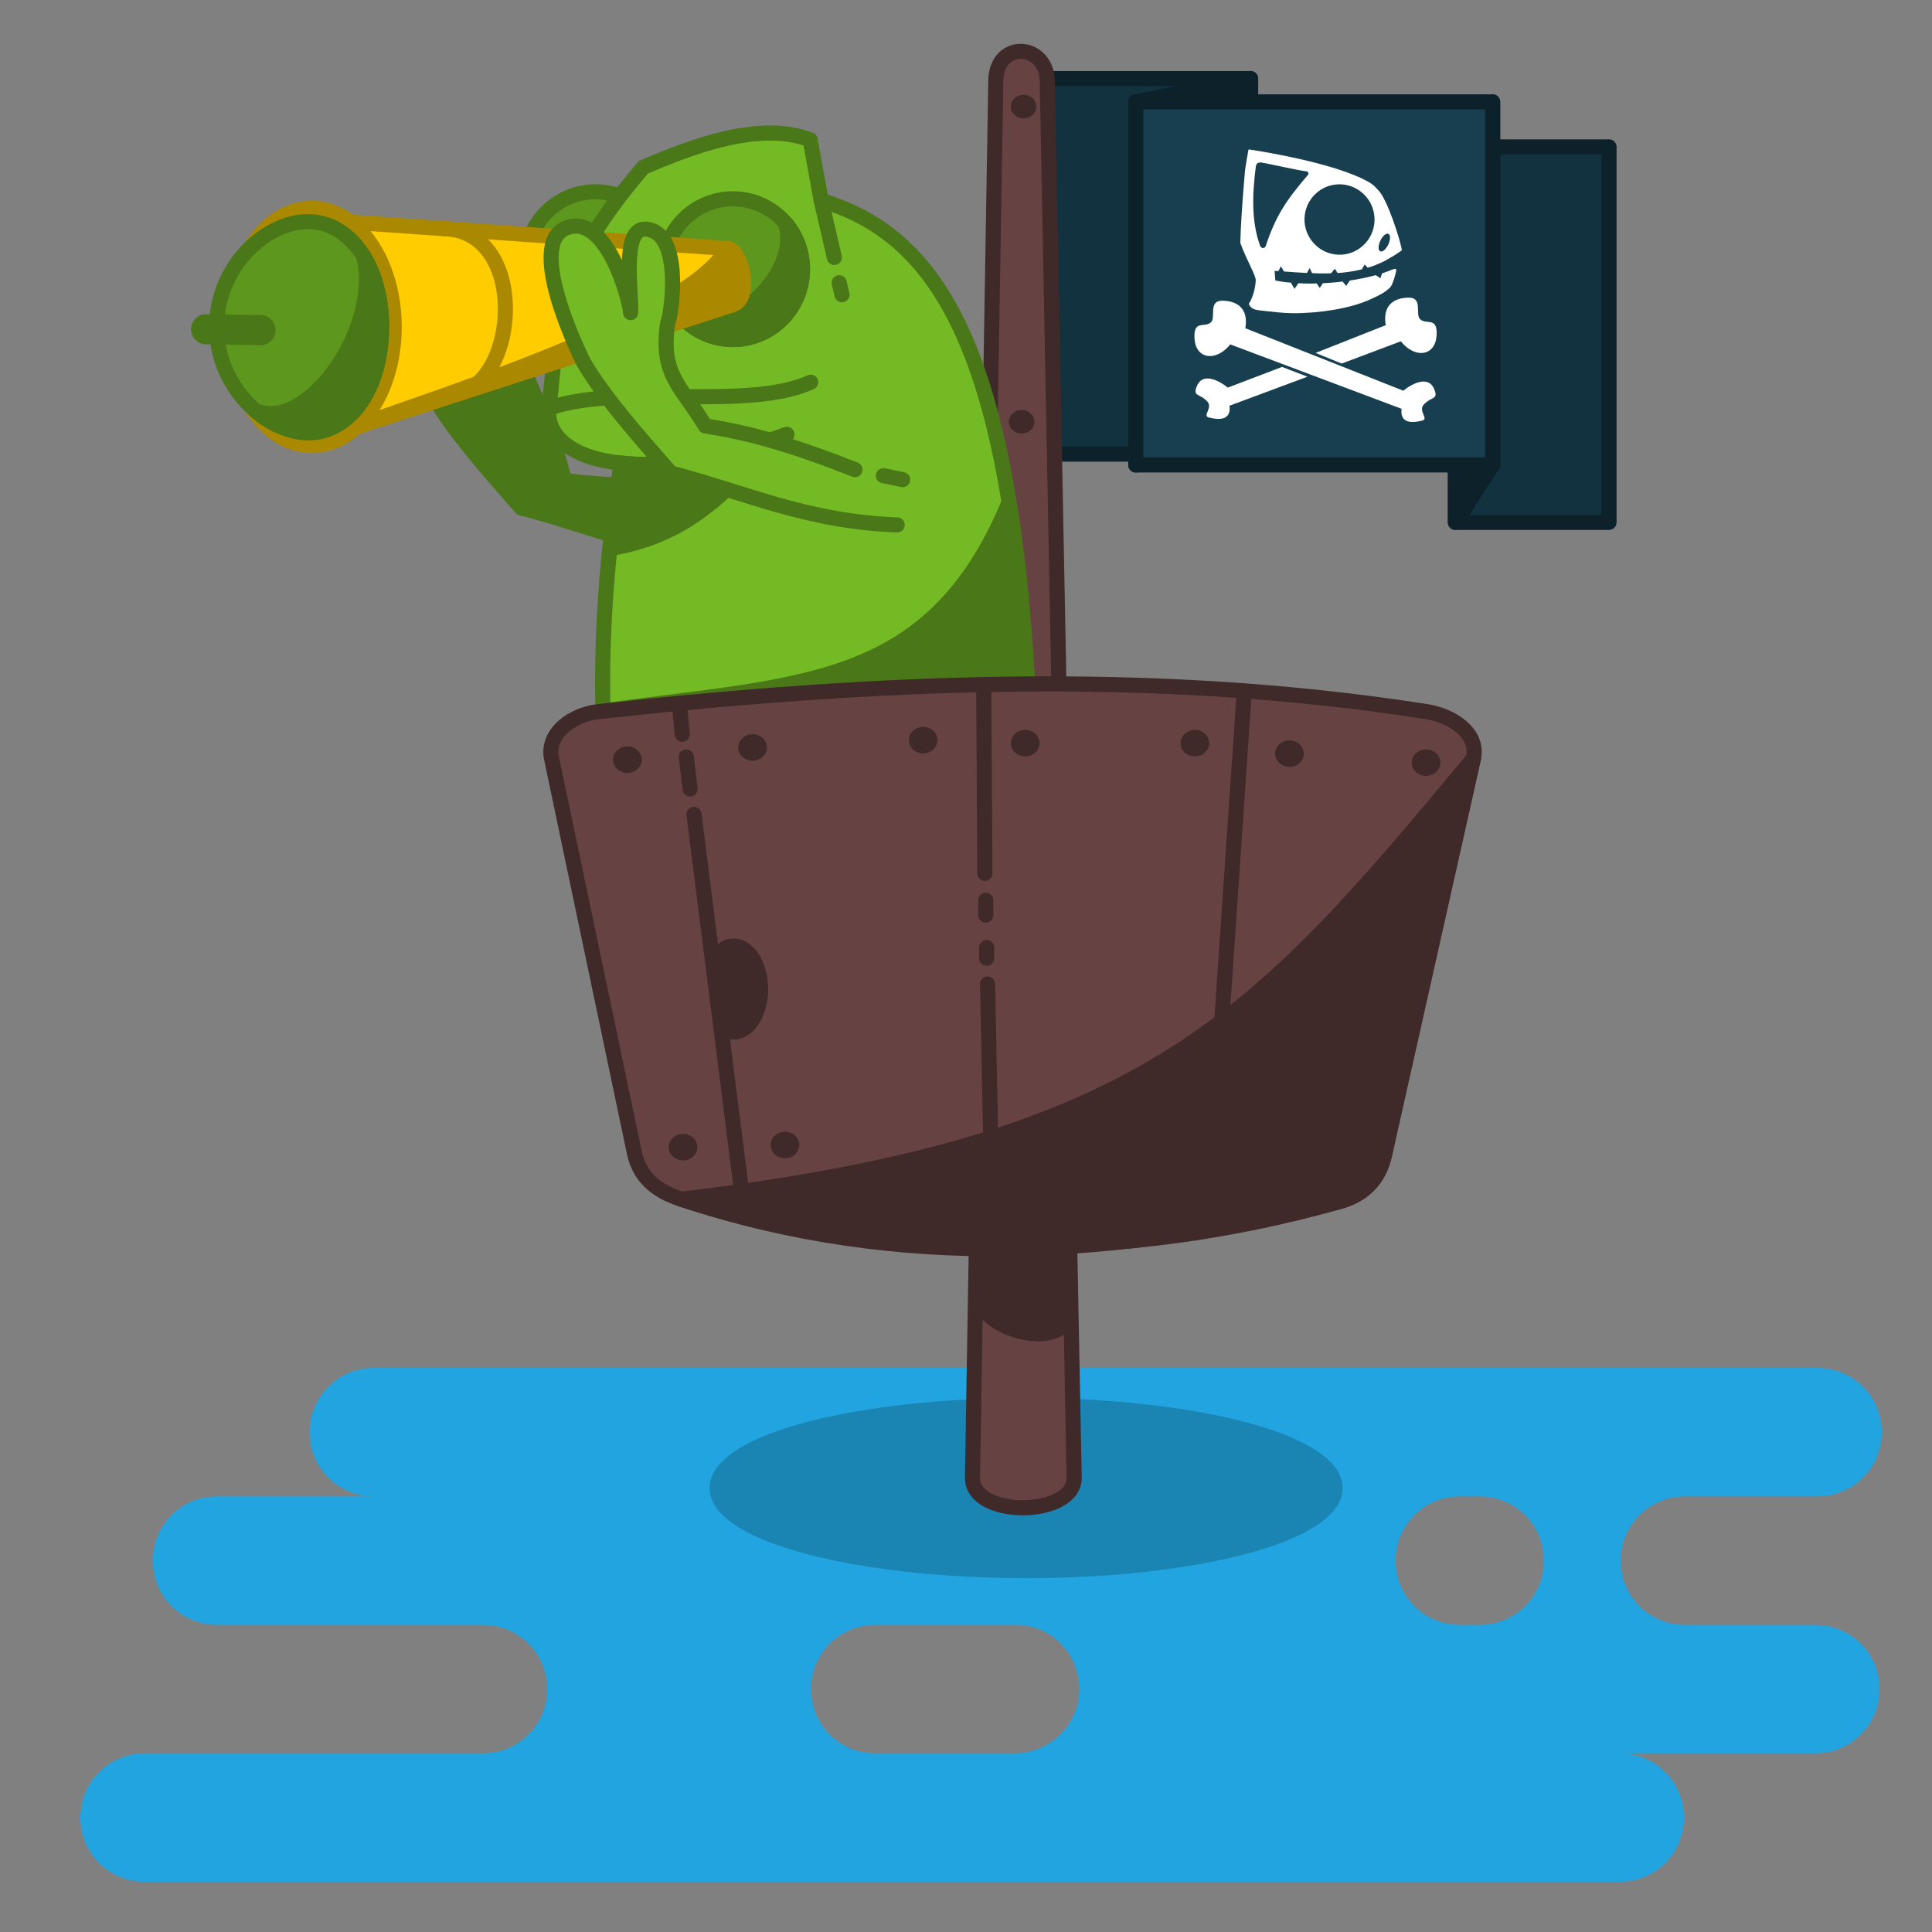 <?xml version="1.0" encoding="UTF-8" standalone="no"?>
<svg
   xmlns:dc="http://purl.org/dc/elements/1.1/"
   xmlns:cc="http://creativecommons.org/ns#"
   xmlns:rdf="http://www.w3.org/1999/02/22-rdf-syntax-ns#"
   xmlns:svg="http://www.w3.org/2000/svg"
   xmlns="http://www.w3.org/2000/svg"
   id="svg8"
   version="1.1"
   viewBox="0 0 256 256"
   height="256"
   width="256">
  <rect x="0" y="0" width="256" height="256" fill="#808080" stroke="none"/>
  <defs
     id="defs2" />
  <g
     transform="translate(0,-866.52)"
     id="layer1">
    <path
       id="rect1180"
       d="m 49.529,1047.777 c -4.715,0 -8.512,3.796 -8.512,8.512 0,4.704 3.778,8.493 8.478,8.511 H 31.003 28.756 c -4.715,0 -8.511,3.796 -8.511,8.512 0,4.715 3.795,8.512 8.511,8.512 h 1.095 1.152 32.994 c 4.715,0 8.511,3.796 8.511,8.512 0,4.715 -3.795,8.512 -8.511,8.512 H 29.851 c -0.01,0 -0.021,-8e-4 -0.031,-10e-4 H 19.162 c -4.715,0 -8.512,3.796 -8.512,8.512 0,4.715 3.796,8.512 8.512,8.512 h 34.145 127.172 31.026 3.119 c 4.715,0 8.512,-3.796 8.512,-8.512 0,-4.705 -3.78,-8.494 -8.48,-8.511 h 25.885 c 4.715,0 8.512,-3.796 8.512,-8.512 0,-4.715 -3.796,-8.512 -8.512,-8.512 h -17.282 c -4.715,0 -8.512,-3.796 -8.512,-8.512 0,-4.715 3.796,-8.512 8.512,-8.512 h 17.572 c 4.715,0 8.512,-3.796 8.512,-8.512 0,-4.715 -3.796,-8.511 -8.512,-8.511 H 235.677 65.415 54.745 Z m 146.53,17.023 c 4.715,0 8.512,3.796 8.512,8.512 0,4.715 -3.796,8.508 -8.512,8.512 h -2.623 c -4.715,0 -8.512,-3.796 -8.512,-8.512 0,-4.715 3.796,-8.512 8.512,-8.512 z m -80.088,17.023 h 18.52 c 4.714,-0.098 8.512,3.796 8.512,8.512 0,4.715 -3.797,8.414 -8.512,8.512 h -18.52 c -4.715,-6e-4 -8.512,-3.796 -8.512,-8.512 0,-4.715 3.796,-8.512 8.512,-8.512 z"
       style="opacity:1;fill:#21a4df;fill-opacity:1;stroke:none;stroke-width:2;stroke-linecap:round;stroke-linejoin:round;stroke-miterlimit:4;stroke-dasharray:none;stroke-opacity:1" />
    <path
       id="path844-7"
       d="m 94.146,933.236 c -7.307,-2.875 -12.942,-2.115 -19.377,-3.071 -1.509,-6.353 -3.885,-11.188 -6.142,-16.233 0.431,-0.575 2.226,-12.092 -2.925,-12.43 -3.305,-0.218 -1.789,8.906 -1.978,11.063 -0.213,-2.176 -3.32,-13.297 -8.551,-11.209 -5.571,2.223 2.34,17.841 2.34,17.841 2.818,4.746 7.219,9.689 11.553,14.624 9.744,2.521 17.969,6.445 29.979,6.873"
       style="opacity:1;fill:#4a7718;fill-opacity:1;stroke:#4a7718;stroke-width:2;stroke-linecap:round;stroke-linejoin:round;stroke-miterlimit:4;stroke-dasharray:none;stroke-opacity:1" />
    <ellipse
       ry="9.323"
       rx="9.22"
       cy="901.255"
       cx="78.914"
       id="path897-6"
       style="opacity:1;fill:#5d971e;fill-opacity:1;stroke:#4a7718;stroke-width:2;stroke-linecap:round;stroke-linejoin:round;stroke-miterlimit:4;stroke-dasharray:none;stroke-opacity:1" />
    <ellipse
       ry="10.941"
       rx="40.946"
       cy="1063.697"
       cx="135.963"
       id="path1251"
       style="opacity:1;fill:#1a84b3;fill-opacity:1;stroke:#1a84b3;stroke-width:2;stroke-linecap:round;stroke-linejoin:round;stroke-miterlimit:4;stroke-dasharray:none;stroke-opacity:1" />
    <rect
       y="876.936"
       x="137.545"
       height="49.754"
       width="28.166"
       id="rect834"
       style="opacity:1;fill:#12323f;fill-opacity:1;stroke:#0c212a;stroke-width:2;stroke-linecap:round;stroke-linejoin:round;stroke-miterlimit:4;stroke-dasharray:none;stroke-opacity:1" />
    <path
       id="rect826"
       d="m 131.952,877.183 -3.094,185.122 c -0.09,5.415 13.575,5.253 13.474,0 L 138.77,877.245 c -0.096,-4.998 -6.728,-5.428 -6.818,-0.062 z"
       style="opacity:1;fill:#664242;fill-opacity:1;stroke:#402929;stroke-width:2;stroke-linecap:round;stroke-linejoin:round;stroke-miterlimit:4;stroke-dasharray:none;stroke-opacity:1" />
    <path
       id="rect826-3"
       d="m 129.968,1027.284 -0.437,10.294 c -0.23,5.411 11.927,8.088 11.976,2.833 l 0.124,-13.377 c -0.976,-4.172 -7.317,0.56 -11.662,0.25 z"
       style="opacity:1;fill:#402929;fill-opacity:1;stroke:#402929;stroke-width:2;stroke-linecap:round;stroke-linejoin:round;stroke-miterlimit:4;stroke-dasharray:none;stroke-opacity:1" />
    <rect
       y="885.983"
       x="192.85"
       height="49.754"
       width="20.354"
       id="rect832"
       style="opacity:1;fill:#12323f;fill-opacity:1;stroke:#0c212a;stroke-width:2;stroke-linecap:round;stroke-linejoin:round;stroke-miterlimit:4;stroke-dasharray:none;stroke-opacity:1" />
    <path
       id="path836"
       d="m 80.858,974.243 c -1.754,-14.612 -1.196,-30.092 1.462,-46.358 -6.382,-0.612 -10.07,-3.514 -9.579,-7.385 1.38,-10.885 -0.14,-17.028 12.504,-31.807 6.243,-2.696 15.335,-6.221 22.105,-3.647 l 1.462,8.043 c 16.822,5.044 26.974,22.387 27.91,80.57 z"
       style="opacity:1;fill:#73ba25;fill-opacity:1;stroke:#4a7718;stroke-width:2;stroke-linecap:round;stroke-linejoin:round;stroke-miterlimit:4;stroke-dasharray:none;stroke-opacity:1" />
    <ellipse
       ry="9.323"
       rx="9.22"
       cy="902.186"
       cx="97.114"
       id="path897"
       style="opacity:1;fill:#5d971e;fill-opacity:1;stroke:#4a7718;stroke-width:2;stroke-linecap:round;stroke-linejoin:round;stroke-miterlimit:4;stroke-dasharray:none;stroke-opacity:1" />
    <path
       id="path836-5"
       d="m 79.301,960.811 c 26.291,-3.779 43.99,-2.641 54.413,-27.742 1.718,10.631 2.741,23.938 3.008,40.59 z"
       style="opacity:1;fill:#4a7718;fill-opacity:1;stroke:#4a7718;stroke-width:2;stroke-linecap:round;stroke-linejoin:round;stroke-miterlimit:4;stroke-dasharray:none;stroke-opacity:1" />
    <path
       id="rect828"
       d="m 79.301,960.811 c -3.423,0.373 -6.924,2.846 -6.216,6.217 l 10.96,52.18 c 0.708,3.37 2.947,5.133 6.216,6.216 29.078,9.636 57.914,7.72 86.96,0.395 3.339,-0.842 5.462,-2.856 6.216,-6.216 l 11.799,-52.575 c 0.754,-3.36 -2.814,-5.685 -6.216,-6.217 -36.711,-5.736 -73.236,-3.98 -109.719,0 z"
       style="opacity:1;fill:#664242;fill-opacity:1;stroke:#402929;stroke-width:2;stroke-linecap:round;stroke-linejoin:round;stroke-miterlimit:4;stroke-dasharray:none;stroke-opacity:1" />
    <path
       id="path838"
       d="m 82.321,927.885 c 8.751,0.891 15.337,-1.466 21.936,-3.802"
       style="opacity:1;fill:none;stroke:#4a7718;stroke-width:2;stroke-linecap:round;stroke-linejoin:round;stroke-miterlimit:4;stroke-dasharray:none;stroke-opacity:1" />
    <path
       id="path840"
       d="m 73.034,920.5 c 9.741,-3.136 26.031,0.462 34.387,-3.334"
       style="opacity:1;fill:none;stroke:#4a7718;stroke-width:2;stroke-linecap:round;stroke-linejoin:round;stroke-miterlimit:4;stroke-dasharray:none;stroke-opacity:1" />
    <path
       id="path842"
       d="m 119.612,930.079 -2.559,-0.53"
       style="opacity:1;fill:none;stroke:#4a7718;stroke-width:2;stroke-linecap:round;stroke-linejoin:round;stroke-miterlimit:4;stroke-dasharray:none;stroke-opacity:1" />
    <path
       id="path897-9"
       d="m 90.798,908.979 c 1.65,1.57 3.872,2.531 6.317,2.531 5.092,-1.1e-4 9.22,-4.174 9.22,-9.323 -5e-5,-2.363 -0.869,-4.521 -2.302,-6.164 2.302,6.164 -6.917,15.487 -13.234,12.956 z"
       style="opacity:1;fill:#4a7718;fill-opacity:1;stroke:#4a7718;stroke-width:2;stroke-linecap:round;stroke-linejoin:round;stroke-miterlimit:4;stroke-dasharray:none;stroke-opacity:1" />
    <path
       id="path846"
       d="m 96.39,899.446 -51.084,-3.568 -0.62,28.024 52.531,-17.062 c 2.446,-0.926 1.041,-7.272 -0.827,-7.394 z"
       style="opacity:1;fill:#ffcc00;fill-opacity:1;stroke:#aa8800;stroke-width:2;stroke-linecap:round;stroke-linejoin:round;stroke-miterlimit:4;stroke-dasharray:none;stroke-opacity:1" />
    <path
       id="path848"
       d="m 60.55,918.758 c 8.302,-1.849 9.421,-21.728 -1.822,-21.955"
       style="opacity:1;fill:none;stroke:#aa8800;stroke-width:2;stroke-linecap:round;stroke-linejoin:round;stroke-miterlimit:4;stroke-dasharray:none;stroke-opacity:1" />
    <path
       id="path852"
       d="m 90.073,960.34 0.334,3.467"
       style="opacity:1;fill:none;stroke:#402929;stroke-width:2;stroke-linecap:round;stroke-linejoin:round;stroke-miterlimit:4;stroke-dasharray:none;stroke-opacity:1" />
    <path
       id="path854"
       d="m 90.939,966.834 0.502,4.227"
       style="opacity:1;fill:none;stroke:#402929;stroke-width:2;stroke-linecap:round;stroke-linejoin:round;stroke-miterlimit:4;stroke-dasharray:none;stroke-opacity:1" />
    <path
       id="path856"
       d="m 91.961,974.441 6.462,51.203"
       style="opacity:1;fill:none;stroke:#402929;stroke-width:2;stroke-linecap:round;stroke-linejoin:round;stroke-miterlimit:4;stroke-dasharray:none;stroke-opacity:1" />
    <path
       id="path866"
       d="m 130.349,958.009 0.15,24.24 m 0.12,3.562 -5.7e-4,1.96 m 0.124,4.302 -0.011,1.416 m 0.124,3.407 0.612,30.138"
       style="opacity:1;fill:none;stroke:#402929;stroke-width:2;stroke-linecap:round;stroke-linejoin:round;stroke-miterlimit:4;stroke-dasharray:none;stroke-opacity:1" />
    <path
       id="path870"
       d="m 164.839,958.602 -4.58,67.124"
       style="opacity:1;fill:none;stroke:#402929;stroke-width:2;stroke-linecap:round;stroke-linejoin:round;stroke-miterlimit:4;stroke-dasharray:none;stroke-opacity:1" />
    <path
       id="path874"
       d="m 108.813,893.089 1.744,7.546"
       style="opacity:1;fill:none;stroke:#4a7718;stroke-width:2;stroke-linecap:round;stroke-linejoin:round;stroke-miterlimit:4;stroke-dasharray:none;stroke-opacity:1" />
    <ellipse
       cx="41.325"
       cy="909.838"
       rx="10.91"
       ry="15.718"
       id="path879"
       style="opacity:1;fill:#ffcc00;fill-opacity:1;stroke:#aa8800;stroke-width:2;stroke-linecap:round;stroke-linejoin:round;stroke-miterlimit:4;stroke-dasharray:none;stroke-opacity:1" />
    <path
       id="path879-3"
       d="m 40.8,895.888 c -5.621,2.8e-4 -12.091,5.982 -12.091,13.936 -2.65e-4,7.954 6.555,14.031 12.177,14.032 5.622,6.2e-4 9.68,-6.077 9.68,-14.032 -1.99e-4,-7.954 -4.144,-13.937 -9.766,-13.936 z"
       style="opacity:1;fill:#5d971e;fill-opacity:1;stroke:#4a7718;stroke-width:2;stroke-linecap:round;stroke-linejoin:round;stroke-miterlimit:4;stroke-dasharray:none;stroke-opacity:1" />
    <path
       id="path838-2"
       d="m 104.257,924.083 c -6.599,2.336 -13.185,4.694 -21.936,3.802 l -1.494,11.321 c 12.474,-2.112 16.284,-9.665 23.43,-15.123 z"
       style="opacity:1;fill:#4a7718;fill-opacity:1;stroke:#4a7718;stroke-width:2;stroke-linecap:round;stroke-linejoin:round;stroke-miterlimit:4;stroke-dasharray:none;stroke-opacity:1" />
    <path
       id="path846-2"
       d="m 96.39,899.446 c -5.592,9.533 -38.877,19.751 -51.704,24.456 l 52.531,-17.062 c 2.446,-0.926 1.041,-7.272 -0.827,-7.394 z"
       style="opacity:1;fill:#aa8800;fill-opacity:1;stroke:#aa8800;stroke-width:2;stroke-linecap:round;stroke-linejoin:round;stroke-miterlimit:4;stroke-dasharray:none;stroke-opacity:1" />
    <path
       id="path844"
       d="m 113.288,928.749 c -7.307,-2.875 -13.403,-4.826 -19.838,-5.782 -3.176,-5.353 -5.98,-6.66 -4.986,-13.654 0.431,-0.575 2.226,-12.092 -2.925,-12.43 -3.305,-0.218 -1.789,8.906 -1.978,11.063 -0.213,-2.176 -3.32,-13.297 -8.551,-11.209 -5.571,2.223 2.34,17.841 2.34,17.841 2.818,4.746 7.219,9.689 11.553,14.624 9.744,2.521 17.969,6.445 29.979,6.873"
       style="opacity:1;fill:#73ba25;fill-opacity:1;stroke:#4a7718;stroke-width:2;stroke-linecap:round;stroke-linejoin:round;stroke-miterlimit:4;stroke-dasharray:none;stroke-opacity:1" />
    <path
       id="path850"
       d="m 27.314,910.148 7.204,0.116"
       style="opacity:1;fill:none;stroke:#4a7718;stroke-width:4;stroke-linecap:round;stroke-linejoin:round;stroke-miterlimit:4;stroke-dasharray:none;stroke-opacity:1" />
    <path
       id="path1046"
       d="m 165.711,876.936 -15.214,3.084 v 48.109 l 15.214,-1.439 z"
       style="fill:#0c212a;fill-opacity:1;stroke:#0c212a;stroke-width:2;stroke-linecap:round;stroke-linejoin:round;stroke-miterlimit:4;stroke-dasharray:none;stroke-opacity:1" />
    <path
       id="path1044"
       d="m 192.85,885.983 4.934,-5.962 v 48.109 l -4.934,7.607 z"
       style="fill:#0c212a;fill-opacity:1;stroke:#0c212a;stroke-width:2;stroke-linecap:round;stroke-linejoin:round;stroke-miterlimit:4;stroke-dasharray:none;stroke-opacity:1" />
    <rect
       y="880.02"
       x="150.498"
       height="48.109"
       width="47.286"
       id="rect830"
       style="opacity:1;fill:#173f4f;fill-opacity:1;stroke:#0c212a;stroke-width:2;stroke-linecap:round;stroke-linejoin:round;stroke-miterlimit:4;stroke-dasharray:none;stroke-opacity:1" />
    <path
       id="rect828-5"
       d="m 90.261,1025.424 c 29.131,7.903 58.06,8.507 86.96,0.395 3.316,-0.931 5.462,-2.856 6.216,-6.216 l 11.799,-52.575 c -28.54,34.267 -42.589,51.015 -104.975,58.397 z"
       style="opacity:1;fill:#402929;fill-opacity:1;stroke:#402929;stroke-width:2;stroke-linecap:round;stroke-linejoin:round;stroke-miterlimit:4;stroke-dasharray:none;stroke-opacity:1" />
    <path
       id="path879-3-1"
       d="m 33.844,920.934 c 2.14,1.843 4.673,2.921 7.041,2.921 5.622,6.3e-4 9.68,-6.077 9.68,-14.032 -9.3e-5,-3.659 -0.877,-6.901 -2.371,-9.335 2.371,9.335 -7.309,23.366 -14.35,20.445 z"
       style="opacity:1;fill:#4a7718;fill-opacity:1;stroke:#4a7718;stroke-width:2;stroke-linecap:round;stroke-linejoin:round;stroke-miterlimit:4;stroke-dasharray:none;stroke-opacity:1" />
    <g
       style="stroke-width:0.122;stroke-miterlimit:4;stroke-dasharray:none"
       transform="matrix(16.376,0,0,16.376,-187.954,482.504)"
       id="g1063">
      <g
         style="fill:#ffffff;stroke:none;stroke-width:2.491;stroke-miterlimit:4;stroke-dasharray:none"
         id="g10"
         transform="matrix(0.049,0,0,0.049,19.672,34.484)">
        <path
           id="path4"
           style="stroke:none;stroke-width:2.491;stroke-miterlimit:4;stroke-dasharray:none;paint-order:fill markers stroke"
           d="m 39.048,-200.5 -0.104,0.032 -0.04,0.089 c 0,0 -0.558,3.158 -0.563,3.471 -0.47,5.473 -0.696,9.101 -0.765,11.83 0.994,2.774 2.559,5.326 2.553,6.187 -0.002,0.452 -0.224,2.479 -1.17,3.915 0.535,0.962 1.141,0.972 2.566,1.131 1.398,0.16 2.992,0.343 4.637,0.38 4.596,0.027 9.54,-0.816 12.592,-2.157 1.973,-0.87 2.668,-1.281 3.458,-2.003 0.285,-0.235 0.434,-0.627 0.587,-1.034 l 0.104,-0.275 c 0.128,-0.329 0.312,-1.036 0.394,-1.422 0.037,-0.169 0.054,-0.35 -0.065,-0.444 l -0.426,0.081 c -0.269,0.112 -0.548,0.219 -0.832,0.324 l -0.479,0.172 c -0.501,0.173 0.023,0.022 -0.512,0.173 l -0.272,0.831 -0.752,-0.528 c -0.521,0.138 -1.052,0.267 -1.595,0.386 l -0.558,0.12 c -0.701,0.142 -1.416,0.269 -2.139,0.377 l -0.602,0.894 -0.596,-0.723 c -0.571,0.077 -0.626,0.073 -1.2,0.129 l -0.656,0.059 c -0.469,0.038 -0.937,0.07 -1.402,0.094 l -0.508,0.773 -0.523,-0.75 c -0.563,0.021 -0.6,0.033 -1.15,0.032 l -0.448,-0.006 c -0.568,-0.008 -0.864,-0.026 -1.409,-0.059 l -0.652,0.934 -0.591,-1.029 c -0.78,-0.058 -0.94,-0.069 -1.649,-0.184 l -0.418,-0.071 c -0.168,-0.03 -0.335,-0.062 -0.498,-0.096 l -0.131,-1.589 c 0.211,0.013 0.418,0.029 0.629,0.043 l 0.418,-0.803 0.507,0.862 c 0.752,0.051 0.991,0.073 1.734,0.123 l 0.388,0.026 c 0.561,0.037 1.117,0.069 1.673,0.097 l 0.448,-0.811 0.401,0.834 c 0.561,0.025 0.717,0.042 1.272,0.05 l 0.508,0.005 c 0.451,0.002 0.899,-0.005 1.346,-0.019 l 0.63,-0.761 0.449,0.712 c 0.547,-0.028 0.667,-0.052 1.208,-0.112 l 0.682,-0.086 c 0.709,-0.099 1.413,-0.231 2.11,-0.403 l 0.477,-0.81 0.489,0.527 c 0.44,-0.122 0.465,-0.126 0.9,-0.283 l 0.531,-0.204 c 0.514,-0.205 1.024,-0.439 1.53,-0.7 l 0.955,-0.562 c 0.54,-0.3 0.58,-0.318 1.112,-0.694 0.259,-0.178 0.457,-0.317 0.538,-0.347 0.11,-0.124 0.073,-0.236 0.048,-0.365 -0.365,-1.785 -2.338,-8.065 -3.84,-9.626 -0.436,-0.448 -0.783,-0.885 -1.487,-1.301 -5.692,-3.336 -19.208,-5.344 -19.84,-5.437 z m 1.882,2.15 c 0.16,0.007 0.339,0.037 0.534,0.074 1.959,0.371 5.437,1.174 7.009,1.387 0.418,0.037 0.455,0.448 0.185,0.694 -3.445,4.027 -5.222,6.596 -6.895,11.673 -0.252,0.443 -0.729,0.379 -0.923,-0.098 -1.424,-3.92 -1.309,-8.412 -0.7,-13.081 0.085,-0.467 0.31,-0.625 0.637,-0.647 0.049,-0.003 0.1,-0.003 0.153,-0.001 z m 12.936,3.602 c 0.096,-0.003 0.193,-0.003 0.289,0 3.189,0.115 5.694,2.815 5.585,6.018 -0.057,1.549 -0.707,2.981 -1.832,4.038 -1.129,1.063 -2.596,1.618 -4.146,1.567 -3.183,-0.12 -5.689,-2.82 -5.585,-6.018 0.054,-1.552 0.708,-2.992 1.84,-4.047 1.057,-0.997 2.41,-1.537 3.849,-1.559 z m 8.044,8.148 c 0.044,0.003 0.084,0.014 0.122,0.031 0.365,0.17 0.357,0.954 -0.016,1.75 -0.373,0.796 -0.972,1.304 -1.336,1.133 -0.364,-0.171 -0.357,-0.954 0.017,-1.75 0.329,-0.701 0.841,-1.193 1.214,-1.165 z" />
        <path
           style="stroke:none;stroke-width:2.491;stroke-miterlimit:4;stroke-dasharray:none"
           id="path6"
           d="m 65.375,-176.04 c -2.521,0.032 -4.321,1.341 -3.786,4.553 l -11.584,4.58 4.311,1.756 9.768,-3.673 c 2.404,2.968 5.654,2.381 5.894,-0.859 0.245,-3.308 -1.626,-1.799 -2.711,-2.792 -0.857,-0.784 0.513,-3.595 -1.893,-3.565 z m -20.908,11.444 -8.951,3.417 c -1.696,-1.355 -4.209,-2.453 -5.11,-0.263 -0.749,1.821 0.479,1.173 1.738,2.579 0.936,1.045 -0.883,2.326 0.215,2.613 1.508,0.395 3.744,0.616 3.434,-1.938 l 12.872,-4.793 z" />
        <path
           style="stroke:none;stroke-width:2.491;stroke-miterlimit:4;stroke-dasharray:none"
           id="path8"
           d="m 64.484,-160.67 -26.072,-10.308 c 0.535,-3.211 -1.265,-4.521 -3.786,-4.553 -2.406,-0.031 -1.036,2.781 -1.893,3.565 -1.084,0.992 -2.955,-0.517 -2.711,2.792 0.24,3.24 3.49,3.827 5.894,0.859 l 28.29,10.636 c -0.31,2.554 1.926,2.333 3.434,1.938 1.097,-0.287 -0.721,-1.568 0.215,-2.613 1.259,-1.407 2.487,-0.758 1.738,-2.579 -0.9,-2.191 -3.414,-1.092 -5.11,0.263 z" />
      </g>
    </g>
    <path
       id="path1293"
       d="m 97.188,991.879 a 3.587,5.697 0 0 1 3.587,5.697 3.587,5.697 0 0 1 -3.587,5.697 3.587,5.697 0 0 1 -0.145,-0.012 l -1.044,-11.057 a 3.587,5.697 0 0 1 1.189,-0.33 z"
       style="opacity:1;fill:#402929;fill-opacity:1;stroke:#402929;stroke-width:2;stroke-linecap:round;stroke-linejoin:round;stroke-miterlimit:4;stroke-dasharray:none;stroke-opacity:1" />
    <ellipse
       ry="1.758"
       rx="1.899"
       cy="965.564"
       cx="99.718"
       id="path1298"
       style="opacity:1;fill:#402929;fill-opacity:1;stroke:none;stroke-width:2;stroke-linecap:round;stroke-linejoin:round;stroke-miterlimit:4;stroke-dasharray:none;stroke-opacity:1" />
    <ellipse
       ry="1.758"
       rx="1.899"
       cy="964.593"
       cx="122.321"
       id="path1298-9"
       style="opacity:1;fill:#402929;fill-opacity:1;stroke:none;stroke-width:2;stroke-linecap:round;stroke-linejoin:round;stroke-miterlimit:4;stroke-dasharray:none;stroke-opacity:1" />
    <ellipse
       ry="1.758"
       rx="1.899"
       cy="964.991"
       cx="135.847"
       id="path1298-4"
       style="opacity:1;fill:#402929;fill-opacity:1;stroke:none;stroke-width:2;stroke-linecap:round;stroke-linejoin:round;stroke-miterlimit:4;stroke-dasharray:none;stroke-opacity:1" />
    <ellipse
       ry="1.758"
       rx="1.899"
       cy="964.991"
       cx="158.325"
       id="path1298-7"
       style="opacity:1;fill:#402929;fill-opacity:1;stroke:none;stroke-width:2;stroke-linecap:round;stroke-linejoin:round;stroke-miterlimit:4;stroke-dasharray:none;stroke-opacity:1" />
    <ellipse
       ry="1.758"
       rx="1.899"
       cy="966.383"
       cx="170.857"
       id="path1298-8"
       style="opacity:1;fill:#402929;fill-opacity:1;stroke:none;stroke-width:2;stroke-linecap:round;stroke-linejoin:round;stroke-miterlimit:4;stroke-dasharray:none;stroke-opacity:1" />
    <ellipse
       ry="1.758"
       rx="1.899"
       cy="967.576"
       cx="188.959"
       id="path1298-45"
       style="opacity:1;fill:#402929;fill-opacity:1;stroke:none;stroke-width:2;stroke-linecap:round;stroke-linejoin:round;stroke-miterlimit:4;stroke-dasharray:none;stroke-opacity:1" />
    <ellipse
       ry="1.758"
       rx="1.899"
       cy="967.179"
       cx="83.133"
       id="path1298-0"
       style="opacity:1;fill:#402929;fill-opacity:1;stroke:none;stroke-width:2;stroke-linecap:round;stroke-linejoin:round;stroke-miterlimit:4;stroke-dasharray:none;stroke-opacity:1" />
    <ellipse
       ry="1.758"
       rx="1.899"
       cy="1018.522"
       cx="90.505"
       id="path1298-3"
       style="opacity:1;fill:#402929;fill-opacity:1;stroke:none;stroke-width:2;stroke-linecap:round;stroke-linejoin:round;stroke-miterlimit:4;stroke-dasharray:none;stroke-opacity:1" />
    <ellipse
       ry="1.758"
       rx="1.899"
       cy="1018.241"
       cx="104.008"
       id="path1298-6"
       style="opacity:1;fill:#402929;fill-opacity:1;stroke:none;stroke-width:2;stroke-linecap:round;stroke-linejoin:round;stroke-miterlimit:4;stroke-dasharray:none;stroke-opacity:1" />
    <ellipse
       ry="1.562"
       rx="1.688"
       cy="880.645"
       cx="135.625"
       id="path1298-1"
       style="opacity:1;fill:#402929;fill-opacity:1;stroke:none;stroke-width:2;stroke-linecap:round;stroke-linejoin:round;stroke-miterlimit:4;stroke-dasharray:none;stroke-opacity:1" />
    <ellipse
       ry="1.562"
       rx="1.688"
       cy="922.395"
       cx="135.375"
       id="path1298-06"
       style="opacity:1;fill:#402929;fill-opacity:1;stroke:none;stroke-width:2;stroke-linecap:round;stroke-linejoin:round;stroke-miterlimit:4;stroke-dasharray:none;stroke-opacity:1" />
    <path
       id="path842-3"
       d="m 111.571,905.576 -0.374,-1.594"
       style="opacity:1;fill:none;stroke:#4a7718;stroke-width:2;stroke-linecap:round;stroke-linejoin:round;stroke-miterlimit:4;stroke-dasharray:none;stroke-opacity:1" />
  </g>
</svg>

